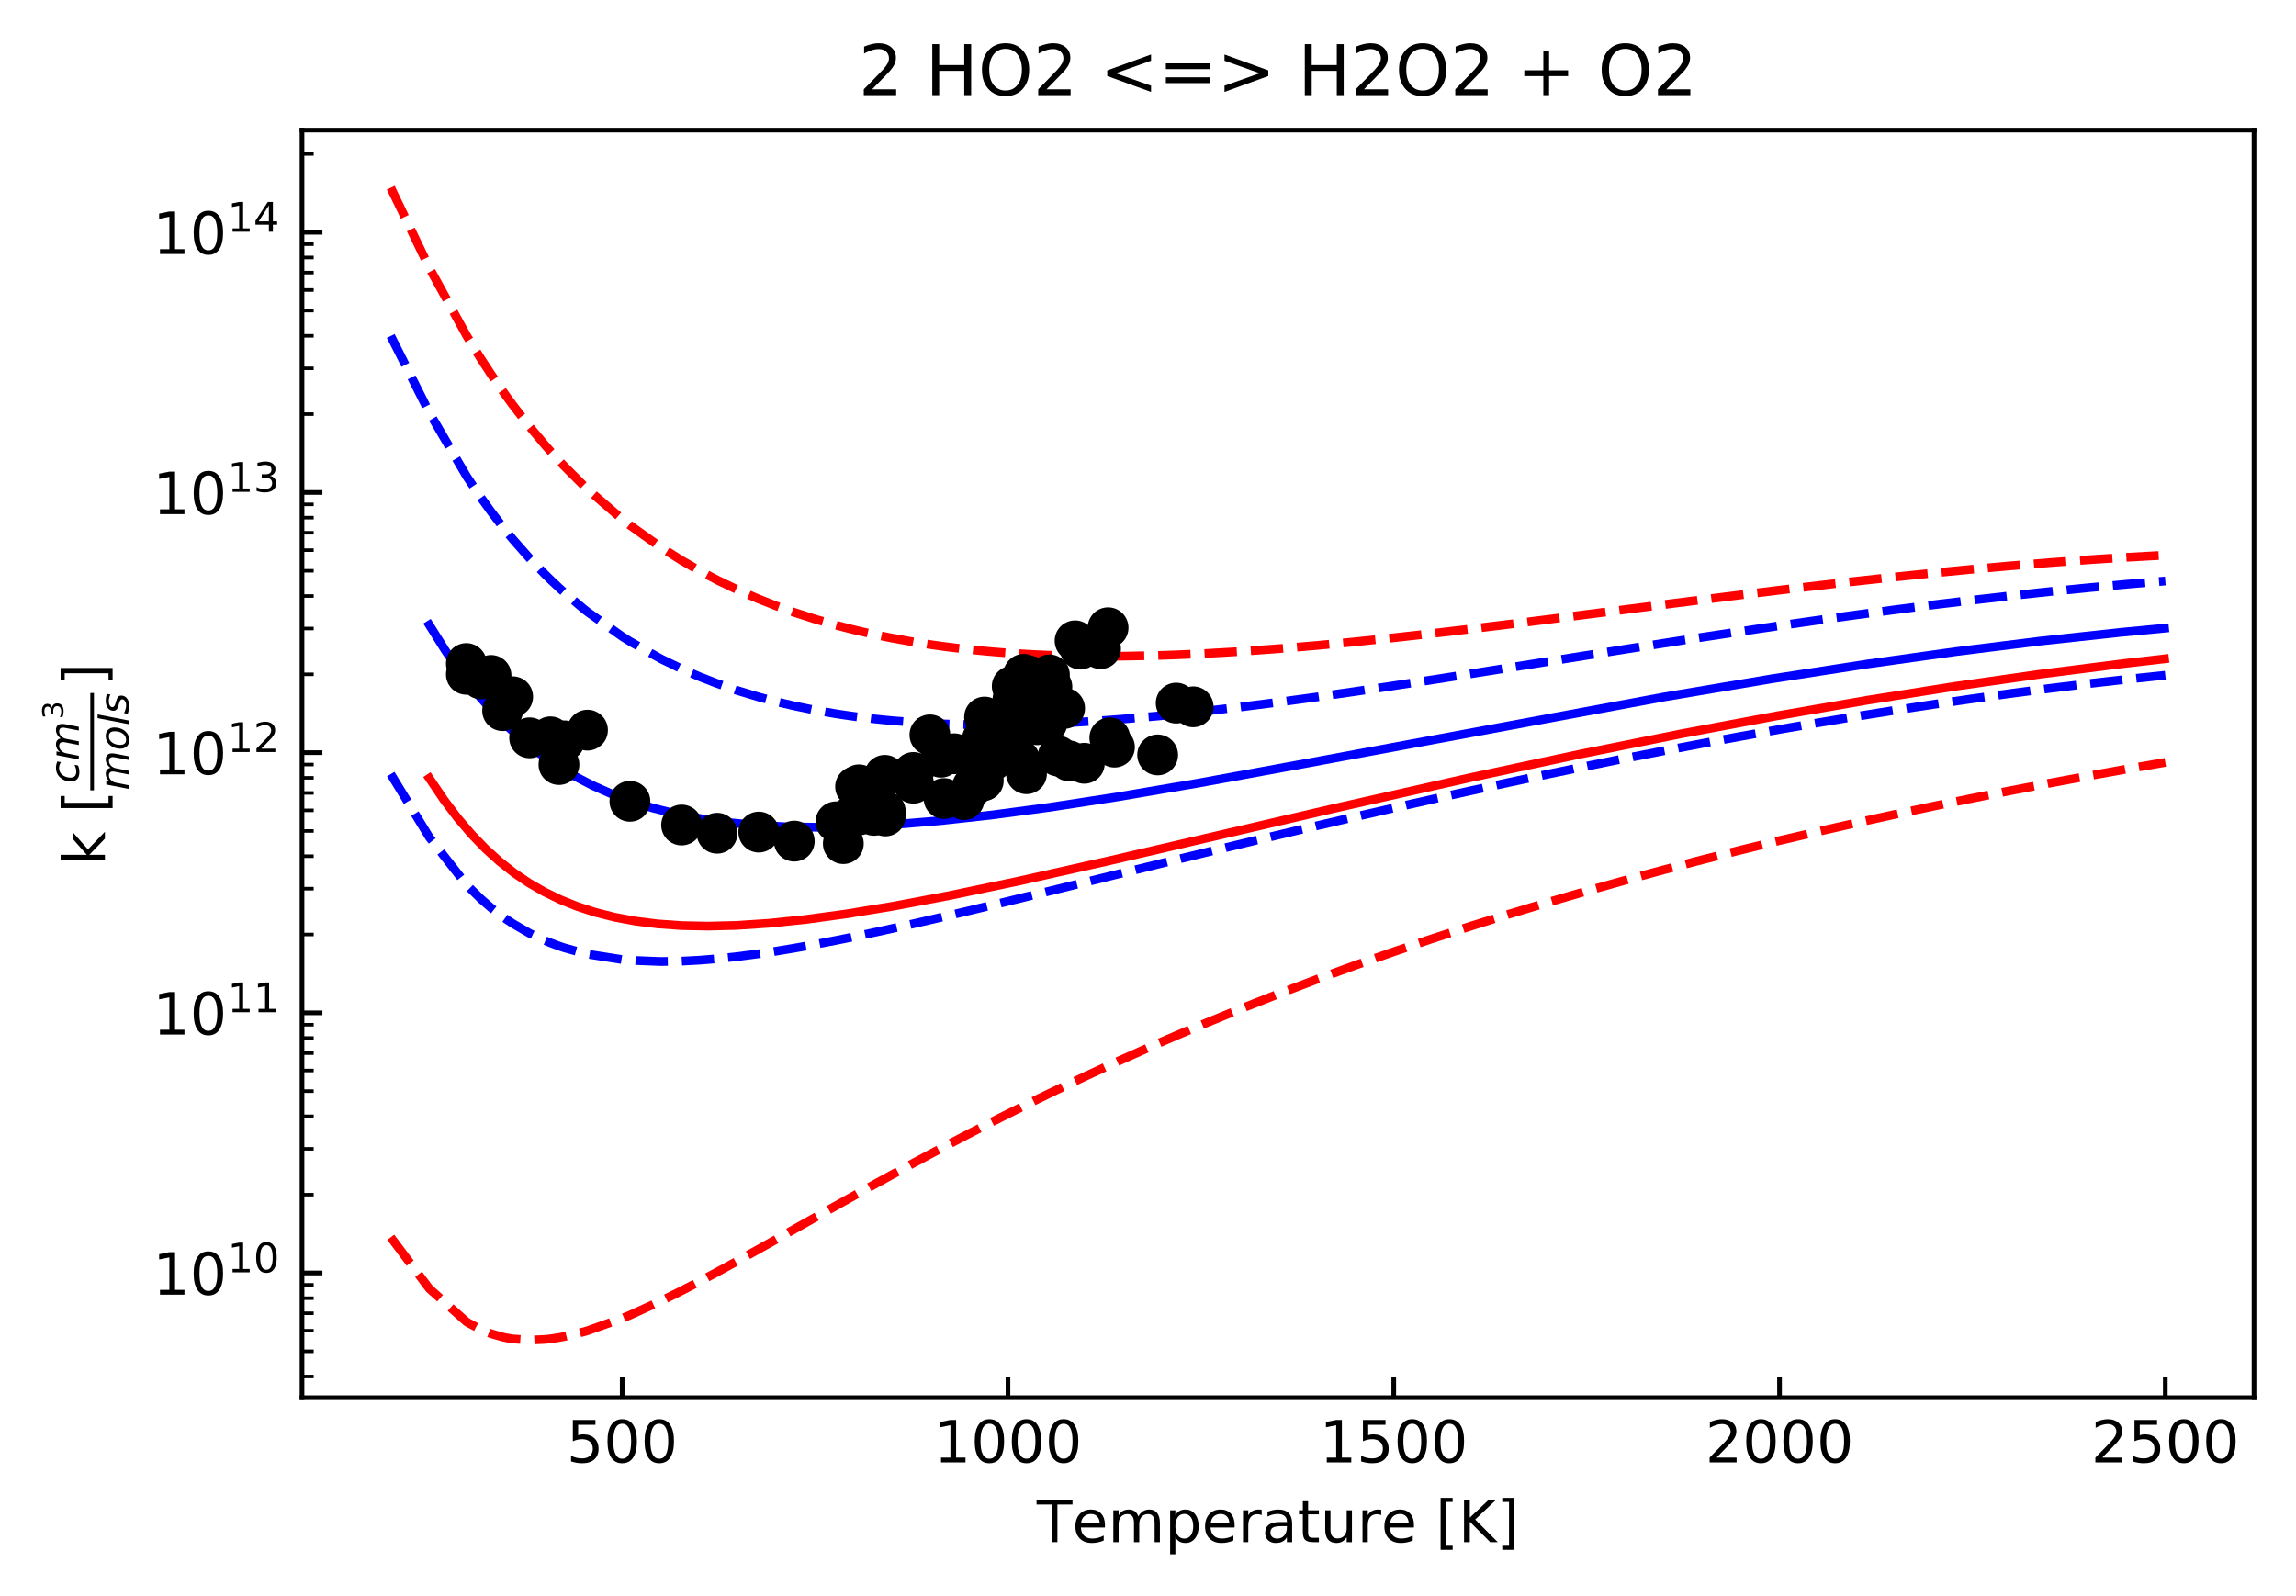 <?xml version="1.0" encoding="utf-8" standalone="no"?>
<!DOCTYPE svg PUBLIC "-//W3C//DTD SVG 1.1//EN"
  "http://www.w3.org/Graphics/SVG/1.1/DTD/svg11.dtd">
<!-- Created with matplotlib (https://matplotlib.org/) -->
<svg height="273.814pt" version="1.1" viewBox="0 0 393.8 273.814" width="393.8pt" xmlns="http://www.w3.org/2000/svg" xmlns:xlink="http://www.w3.org/1999/xlink">
 <defs>
  <style type="text/css">
*{stroke-linecap:butt;stroke-linejoin:round;}
  </style>
 </defs>
 <g id="figure_1">
  <g id="patch_1">
   <path d="M 0 273.814 
L 393.8 273.814 
L 393.8 0 
L 0 0 
z
" style="fill:#ffffff;"/>
  </g>
  <g id="axes_1">
   <g id="patch_2">
    <path d="M 51.8 239.758 
L 386.6 239.758 
L 386.6 22.318 
L 51.8 22.318 
z
" style="fill:#ffffff;"/>
   </g>
   <g id="matplotlib.axis_1">
    <g id="xtick_1">
     <g id="line2d_1">
      <defs>
       <path d="M 0 0 
L 0 -3.5 
" id="m1cfa75608d" style="stroke:#000000;stroke-width:0.8;"/>
      </defs>
      <g>
       <use style="stroke:#000000;stroke-width:0.8;" x="106.718" xlink:href="#m1cfa75608d" y="239.758"/>
      </g>
     </g>
     <g id="text_1">
      <!-- 500 -->
      <defs>
       <path d="M 10.797 72.906 
L 49.516 72.906 
L 49.516 64.594 
L 19.828 64.594 
L 19.828 46.734 
Q 21.969 47.469 24.109 47.828 
Q 26.266 48.188 28.422 48.188 
Q 40.625 48.188 47.75 41.5 
Q 54.891 34.812 54.891 23.391 
Q 54.891 11.625 47.562 5.094 
Q 40.234 -1.422 26.906 -1.422 
Q 22.312 -1.422 17.547 -0.641 
Q 12.797 0.141 7.719 1.703 
L 7.719 11.625 
Q 12.109 9.234 16.797 8.062 
Q 21.484 6.891 26.703 6.891 
Q 35.156 6.891 40.078 11.328 
Q 45.016 15.766 45.016 23.391 
Q 45.016 31 40.078 35.438 
Q 35.156 39.891 26.703 39.891 
Q 22.75 39.891 18.812 39.016 
Q 14.891 38.141 10.797 36.281 
z
" id="DejaVuSans-53"/>
       <path d="M 31.781 66.406 
Q 24.172 66.406 20.328 58.906 
Q 16.5 51.422 16.5 36.375 
Q 16.5 21.391 20.328 13.891 
Q 24.172 6.391 31.781 6.391 
Q 39.453 6.391 43.281 13.891 
Q 47.125 21.391 47.125 36.375 
Q 47.125 51.422 43.281 58.906 
Q 39.453 66.406 31.781 66.406 
z
M 31.781 74.219 
Q 44.047 74.219 50.516 64.516 
Q 56.984 54.828 56.984 36.375 
Q 56.984 17.969 50.516 8.266 
Q 44.047 -1.422 31.781 -1.422 
Q 19.531 -1.422 13.062 8.266 
Q 6.594 17.969 6.594 36.375 
Q 6.594 54.828 13.062 64.516 
Q 19.531 74.219 31.781 74.219 
z
" id="DejaVuSans-48"/>
      </defs>
      <g transform="translate(97.174 250.857)scale(0.1 -0.1)">
       <use xlink:href="#DejaVuSans-53"/>
       <use x="63.623" xlink:href="#DejaVuSans-48"/>
       <use x="127.246" xlink:href="#DejaVuSans-48"/>
      </g>
     </g>
    </g>
    <g id="xtick_2">
     <g id="line2d_2">
      <g>
       <use style="stroke:#000000;stroke-width:0.8;" x="172.884" xlink:href="#m1cfa75608d" y="239.758"/>
      </g>
     </g>
     <g id="text_2">
      <!-- 1000 -->
      <defs>
       <path d="M 12.406 8.297 
L 28.516 8.297 
L 28.516 63.922 
L 10.984 60.406 
L 10.984 69.391 
L 28.422 72.906 
L 38.281 72.906 
L 38.281 8.297 
L 54.391 8.297 
L 54.391 0 
L 12.406 0 
z
" id="DejaVuSans-49"/>
      </defs>
      <g transform="translate(160.159 250.857)scale(0.1 -0.1)">
       <use xlink:href="#DejaVuSans-49"/>
       <use x="63.623" xlink:href="#DejaVuSans-48"/>
       <use x="127.246" xlink:href="#DejaVuSans-48"/>
       <use x="190.869" xlink:href="#DejaVuSans-48"/>
      </g>
     </g>
    </g>
    <g id="xtick_3">
     <g id="line2d_3">
      <g>
       <use style="stroke:#000000;stroke-width:0.8;" x="239.05" xlink:href="#m1cfa75608d" y="239.758"/>
      </g>
     </g>
     <g id="text_3">
      <!-- 1500 -->
      <g transform="translate(226.325 250.857)scale(0.1 -0.1)">
       <use xlink:href="#DejaVuSans-49"/>
       <use x="63.623" xlink:href="#DejaVuSans-53"/>
       <use x="127.246" xlink:href="#DejaVuSans-48"/>
       <use x="190.869" xlink:href="#DejaVuSans-48"/>
      </g>
     </g>
    </g>
    <g id="xtick_4">
     <g id="line2d_4">
      <g>
       <use style="stroke:#000000;stroke-width:0.8;" x="305.216" xlink:href="#m1cfa75608d" y="239.758"/>
      </g>
     </g>
     <g id="text_4">
      <!-- 2000 -->
      <defs>
       <path d="M 19.188 8.297 
L 53.609 8.297 
L 53.609 0 
L 7.328 0 
L 7.328 8.297 
Q 12.938 14.109 22.625 23.891 
Q 32.328 33.688 34.812 36.531 
Q 39.547 41.844 41.422 45.531 
Q 43.312 49.219 43.312 52.781 
Q 43.312 58.594 39.234 62.25 
Q 35.156 65.922 28.609 65.922 
Q 23.969 65.922 18.812 64.312 
Q 13.672 62.703 7.812 59.422 
L 7.812 69.391 
Q 13.766 71.781 18.938 73 
Q 24.125 74.219 28.422 74.219 
Q 39.75 74.219 46.484 68.547 
Q 53.219 62.891 53.219 53.422 
Q 53.219 48.922 51.531 44.891 
Q 49.859 40.875 45.406 35.406 
Q 44.188 33.984 37.641 27.219 
Q 31.109 20.453 19.188 8.297 
z
" id="DejaVuSans-50"/>
      </defs>
      <g transform="translate(292.491 250.857)scale(0.1 -0.1)">
       <use xlink:href="#DejaVuSans-50"/>
       <use x="63.623" xlink:href="#DejaVuSans-48"/>
       <use x="127.246" xlink:href="#DejaVuSans-48"/>
       <use x="190.869" xlink:href="#DejaVuSans-48"/>
      </g>
     </g>
    </g>
    <g id="xtick_5">
     <g id="line2d_5">
      <g>
       <use style="stroke:#000000;stroke-width:0.8;" x="371.382" xlink:href="#m1cfa75608d" y="239.758"/>
      </g>
     </g>
     <g id="text_5">
      <!-- 2500 -->
      <g transform="translate(358.657 250.857)scale(0.1 -0.1)">
       <use xlink:href="#DejaVuSans-50"/>
       <use x="63.623" xlink:href="#DejaVuSans-53"/>
       <use x="127.246" xlink:href="#DejaVuSans-48"/>
       <use x="190.869" xlink:href="#DejaVuSans-48"/>
      </g>
     </g>
    </g>
    <g id="text_6">
     <!-- Temperature [K] -->
     <defs>
      <path d="M -0.297 72.906 
L 61.375 72.906 
L 61.375 64.594 
L 35.5 64.594 
L 35.5 0 
L 25.594 0 
L 25.594 64.594 
L -0.297 64.594 
z
" id="DejaVuSans-84"/>
      <path d="M 56.203 29.594 
L 56.203 25.203 
L 14.891 25.203 
Q 15.484 15.922 20.484 11.062 
Q 25.484 6.203 34.422 6.203 
Q 39.594 6.203 44.453 7.469 
Q 49.312 8.734 54.109 11.281 
L 54.109 2.781 
Q 49.266 0.734 44.188 -0.344 
Q 39.109 -1.422 33.891 -1.422 
Q 20.797 -1.422 13.156 6.188 
Q 5.516 13.812 5.516 26.812 
Q 5.516 40.234 12.766 48.109 
Q 20.016 56 32.328 56 
Q 43.359 56 49.781 48.891 
Q 56.203 41.797 56.203 29.594 
z
M 47.219 32.234 
Q 47.125 39.594 43.094 43.984 
Q 39.062 48.391 32.422 48.391 
Q 24.906 48.391 20.391 44.141 
Q 15.875 39.891 15.188 32.172 
z
" id="DejaVuSans-101"/>
      <path d="M 52 44.188 
Q 55.375 50.25 60.062 53.125 
Q 64.75 56 71.094 56 
Q 79.641 56 84.281 50.016 
Q 88.922 44.047 88.922 33.016 
L 88.922 0 
L 79.891 0 
L 79.891 32.719 
Q 79.891 40.578 77.094 44.375 
Q 74.312 48.188 68.609 48.188 
Q 61.625 48.188 57.562 43.547 
Q 53.516 38.922 53.516 30.906 
L 53.516 0 
L 44.484 0 
L 44.484 32.719 
Q 44.484 40.625 41.703 44.406 
Q 38.922 48.188 33.109 48.188 
Q 26.219 48.188 22.156 43.531 
Q 18.109 38.875 18.109 30.906 
L 18.109 0 
L 9.078 0 
L 9.078 54.688 
L 18.109 54.688 
L 18.109 46.188 
Q 21.188 51.219 25.484 53.609 
Q 29.781 56 35.688 56 
Q 41.656 56 45.828 52.969 
Q 50 49.953 52 44.188 
z
" id="DejaVuSans-109"/>
      <path d="M 18.109 8.203 
L 18.109 -20.797 
L 9.078 -20.797 
L 9.078 54.688 
L 18.109 54.688 
L 18.109 46.391 
Q 20.953 51.266 25.266 53.625 
Q 29.594 56 35.594 56 
Q 45.562 56 51.781 48.094 
Q 58.016 40.188 58.016 27.297 
Q 58.016 14.406 51.781 6.484 
Q 45.562 -1.422 35.594 -1.422 
Q 29.594 -1.422 25.266 0.953 
Q 20.953 3.328 18.109 8.203 
z
M 48.688 27.297 
Q 48.688 37.203 44.609 42.844 
Q 40.531 48.484 33.406 48.484 
Q 26.266 48.484 22.188 42.844 
Q 18.109 37.203 18.109 27.297 
Q 18.109 17.391 22.188 11.75 
Q 26.266 6.109 33.406 6.109 
Q 40.531 6.109 44.609 11.75 
Q 48.688 17.391 48.688 27.297 
z
" id="DejaVuSans-112"/>
      <path d="M 41.109 46.297 
Q 39.594 47.172 37.812 47.578 
Q 36.031 48 33.891 48 
Q 26.266 48 22.188 43.047 
Q 18.109 38.094 18.109 28.812 
L 18.109 0 
L 9.078 0 
L 9.078 54.688 
L 18.109 54.688 
L 18.109 46.188 
Q 20.953 51.172 25.484 53.578 
Q 30.031 56 36.531 56 
Q 37.453 56 38.578 55.875 
Q 39.703 55.766 41.062 55.516 
z
" id="DejaVuSans-114"/>
      <path d="M 34.281 27.484 
Q 23.391 27.484 19.188 25 
Q 14.984 22.516 14.984 16.5 
Q 14.984 11.719 18.141 8.906 
Q 21.297 6.109 26.703 6.109 
Q 34.188 6.109 38.703 11.406 
Q 43.219 16.703 43.219 25.484 
L 43.219 27.484 
z
M 52.203 31.203 
L 52.203 0 
L 43.219 0 
L 43.219 8.297 
Q 40.141 3.328 35.547 0.953 
Q 30.953 -1.422 24.312 -1.422 
Q 15.922 -1.422 10.953 3.297 
Q 6 8.016 6 15.922 
Q 6 25.141 12.172 29.828 
Q 18.359 34.516 30.609 34.516 
L 43.219 34.516 
L 43.219 35.406 
Q 43.219 41.609 39.141 45 
Q 35.062 48.391 27.688 48.391 
Q 23 48.391 18.547 47.266 
Q 14.109 46.141 10.016 43.891 
L 10.016 52.203 
Q 14.938 54.109 19.578 55.047 
Q 24.219 56 28.609 56 
Q 40.484 56 46.344 49.844 
Q 52.203 43.703 52.203 31.203 
z
" id="DejaVuSans-97"/>
      <path d="M 18.312 70.219 
L 18.312 54.688 
L 36.812 54.688 
L 36.812 47.703 
L 18.312 47.703 
L 18.312 18.016 
Q 18.312 11.328 20.141 9.422 
Q 21.969 7.516 27.594 7.516 
L 36.812 7.516 
L 36.812 0 
L 27.594 0 
Q 17.188 0 13.234 3.875 
Q 9.281 7.766 9.281 18.016 
L 9.281 47.703 
L 2.688 47.703 
L 2.688 54.688 
L 9.281 54.688 
L 9.281 70.219 
z
" id="DejaVuSans-116"/>
      <path d="M 8.5 21.578 
L 8.5 54.688 
L 17.484 54.688 
L 17.484 21.922 
Q 17.484 14.156 20.5 10.266 
Q 23.531 6.391 29.594 6.391 
Q 36.859 6.391 41.078 11.031 
Q 45.312 15.672 45.312 23.688 
L 45.312 54.688 
L 54.297 54.688 
L 54.297 0 
L 45.312 0 
L 45.312 8.406 
Q 42.047 3.422 37.719 1 
Q 33.406 -1.422 27.688 -1.422 
Q 18.266 -1.422 13.375 4.438 
Q 8.5 10.297 8.5 21.578 
z
M 31.109 56 
z
" id="DejaVuSans-117"/>
      <path id="DejaVuSans-32"/>
      <path d="M 8.594 75.984 
L 29.297 75.984 
L 29.297 69 
L 17.578 69 
L 17.578 -6.203 
L 29.297 -6.203 
L 29.297 -13.188 
L 8.594 -13.188 
z
" id="DejaVuSans-91"/>
      <path d="M 9.812 72.906 
L 19.672 72.906 
L 19.672 42.094 
L 52.391 72.906 
L 65.094 72.906 
L 28.906 38.922 
L 67.672 0 
L 54.688 0 
L 19.672 35.109 
L 19.672 0 
L 9.812 0 
z
" id="DejaVuSans-75"/>
      <path d="M 30.422 75.984 
L 30.422 -13.188 
L 9.719 -13.188 
L 9.719 -6.203 
L 21.391 -6.203 
L 21.391 69 
L 9.719 69 
L 9.719 75.984 
z
" id="DejaVuSans-93"/>
     </defs>
     <g transform="translate(177.813 264.535)scale(0.1 -0.1)">
      <use xlink:href="#DejaVuSans-84"/>
      <use x="60.818" xlink:href="#DejaVuSans-101"/>
      <use x="122.342" xlink:href="#DejaVuSans-109"/>
      <use x="219.754" xlink:href="#DejaVuSans-112"/>
      <use x="283.23" xlink:href="#DejaVuSans-101"/>
      <use x="344.754" xlink:href="#DejaVuSans-114"/>
      <use x="385.867" xlink:href="#DejaVuSans-97"/>
      <use x="447.146" xlink:href="#DejaVuSans-116"/>
      <use x="486.355" xlink:href="#DejaVuSans-117"/>
      <use x="549.734" xlink:href="#DejaVuSans-114"/>
      <use x="590.816" xlink:href="#DejaVuSans-101"/>
      <use x="652.34" xlink:href="#DejaVuSans-32"/>
      <use x="684.127" xlink:href="#DejaVuSans-91"/>
      <use x="723.141" xlink:href="#DejaVuSans-75"/>
      <use x="788.717" xlink:href="#DejaVuSans-93"/>
     </g>
    </g>
   </g>
   <g id="matplotlib.axis_2">
    <g id="ytick_1">
     <g id="line2d_6">
      <defs>
       <path d="M 0 0 
L 3.5 0 
" id="m51b44a0f80" style="stroke:#000000;stroke-width:0.8;"/>
      </defs>
      <g>
       <use style="stroke:#000000;stroke-width:0.8;" x="51.8" xlink:href="#m51b44a0f80" y="218.36"/>
      </g>
     </g>
     <g id="text_7">
      <!-- $\mathdefault{10^{10}}$ -->
      <g transform="translate(26.2 222.159)scale(0.1 -0.1)">
       <use transform="translate(0 0.766)" xlink:href="#DejaVuSans-49"/>
       <use transform="translate(63.623 0.766)" xlink:href="#DejaVuSans-48"/>
       <use transform="translate(128.203 39.047)scale(0.7)" xlink:href="#DejaVuSans-49"/>
       <use transform="translate(172.739 39.047)scale(0.7)" xlink:href="#DejaVuSans-48"/>
      </g>
     </g>
    </g>
    <g id="ytick_2">
     <g id="line2d_7">
      <g>
       <use style="stroke:#000000;stroke-width:0.8;" x="51.8" xlink:href="#m51b44a0f80" y="173.731"/>
      </g>
     </g>
     <g id="text_8">
      <!-- $\mathdefault{10^{11}}$ -->
      <g transform="translate(26.2 177.53)scale(0.1 -0.1)">
       <use transform="translate(0 0.684)" xlink:href="#DejaVuSans-49"/>
       <use transform="translate(63.623 0.684)" xlink:href="#DejaVuSans-48"/>
       <use transform="translate(128.203 38.966)scale(0.7)" xlink:href="#DejaVuSans-49"/>
       <use transform="translate(172.739 38.966)scale(0.7)" xlink:href="#DejaVuSans-49"/>
      </g>
     </g>
    </g>
    <g id="ytick_3">
     <g id="line2d_8">
      <g>
       <use style="stroke:#000000;stroke-width:0.8;" x="51.8" xlink:href="#m51b44a0f80" y="129.102"/>
      </g>
     </g>
     <g id="text_9">
      <!-- $\mathdefault{10^{12}}$ -->
      <g transform="translate(26.2 132.901)scale(0.1 -0.1)">
       <use transform="translate(0 0.766)" xlink:href="#DejaVuSans-49"/>
       <use transform="translate(63.623 0.766)" xlink:href="#DejaVuSans-48"/>
       <use transform="translate(128.203 39.047)scale(0.7)" xlink:href="#DejaVuSans-49"/>
       <use transform="translate(172.739 39.047)scale(0.7)" xlink:href="#DejaVuSans-50"/>
      </g>
     </g>
    </g>
    <g id="ytick_4">
     <g id="line2d_9">
      <g>
       <use style="stroke:#000000;stroke-width:0.8;" x="51.8" xlink:href="#m51b44a0f80" y="84.473"/>
      </g>
     </g>
     <g id="text_10">
      <!-- $\mathdefault{10^{13}}$ -->
      <defs>
       <path d="M 40.578 39.312 
Q 47.656 37.797 51.625 33 
Q 55.609 28.219 55.609 21.188 
Q 55.609 10.406 48.188 4.484 
Q 40.766 -1.422 27.094 -1.422 
Q 22.516 -1.422 17.656 -0.516 
Q 12.797 0.391 7.625 2.203 
L 7.625 11.719 
Q 11.719 9.328 16.594 8.109 
Q 21.484 6.891 26.812 6.891 
Q 36.078 6.891 40.938 10.547 
Q 45.797 14.203 45.797 21.188 
Q 45.797 27.641 41.281 31.266 
Q 36.766 34.906 28.719 34.906 
L 20.219 34.906 
L 20.219 43.016 
L 29.109 43.016 
Q 36.375 43.016 40.234 45.922 
Q 44.094 48.828 44.094 54.297 
Q 44.094 59.906 40.109 62.906 
Q 36.141 65.922 28.719 65.922 
Q 24.656 65.922 20.016 65.031 
Q 15.375 64.156 9.812 62.312 
L 9.812 71.094 
Q 15.438 72.656 20.344 73.438 
Q 25.25 74.219 29.594 74.219 
Q 40.828 74.219 47.359 69.109 
Q 53.906 64.016 53.906 55.328 
Q 53.906 49.266 50.438 45.094 
Q 46.969 40.922 40.578 39.312 
z
" id="DejaVuSans-51"/>
      </defs>
      <g transform="translate(26.2 88.272)scale(0.1 -0.1)">
       <use transform="translate(0 0.766)" xlink:href="#DejaVuSans-49"/>
       <use transform="translate(63.623 0.766)" xlink:href="#DejaVuSans-48"/>
       <use transform="translate(128.203 39.047)scale(0.7)" xlink:href="#DejaVuSans-49"/>
       <use transform="translate(172.739 39.047)scale(0.7)" xlink:href="#DejaVuSans-51"/>
      </g>
     </g>
    </g>
    <g id="ytick_5">
     <g id="line2d_10">
      <g>
       <use style="stroke:#000000;stroke-width:0.8;" x="51.8" xlink:href="#m51b44a0f80" y="39.844"/>
      </g>
     </g>
     <g id="text_11">
      <!-- $\mathdefault{10^{14}}$ -->
      <defs>
       <path d="M 37.797 64.312 
L 12.891 25.391 
L 37.797 25.391 
z
M 35.203 72.906 
L 47.609 72.906 
L 47.609 25.391 
L 58.016 25.391 
L 58.016 17.188 
L 47.609 17.188 
L 47.609 0 
L 37.797 0 
L 37.797 17.188 
L 4.891 17.188 
L 4.891 26.703 
z
" id="DejaVuSans-52"/>
      </defs>
      <g transform="translate(26.2 43.643)scale(0.1 -0.1)">
       <use transform="translate(0 0.684)" xlink:href="#DejaVuSans-49"/>
       <use transform="translate(63.623 0.684)" xlink:href="#DejaVuSans-48"/>
       <use transform="translate(128.203 38.966)scale(0.7)" xlink:href="#DejaVuSans-49"/>
       <use transform="translate(172.739 38.966)scale(0.7)" xlink:href="#DejaVuSans-52"/>
      </g>
     </g>
    </g>
    <g id="ytick_6">
     <g id="line2d_11">
      <defs>
       <path d="M 0 0 
L 2 0 
" id="mf1f336770c" style="stroke:#000000;stroke-width:0.6;"/>
      </defs>
      <g>
       <use style="stroke:#000000;stroke-width:0.6;" x="51.8" xlink:href="#mf1f336770c" y="236.12"/>
      </g>
     </g>
    </g>
    <g id="ytick_7">
     <g id="line2d_12">
      <g>
       <use style="stroke:#000000;stroke-width:0.6;" x="51.8" xlink:href="#mf1f336770c" y="231.795"/>
      </g>
     </g>
    </g>
    <g id="ytick_8">
     <g id="line2d_13">
      <g>
       <use style="stroke:#000000;stroke-width:0.6;" x="51.8" xlink:href="#mf1f336770c" y="228.261"/>
      </g>
     </g>
    </g>
    <g id="ytick_9">
     <g id="line2d_14">
      <g>
       <use style="stroke:#000000;stroke-width:0.6;" x="51.8" xlink:href="#mf1f336770c" y="225.273"/>
      </g>
     </g>
    </g>
    <g id="ytick_10">
     <g id="line2d_15">
      <g>
       <use style="stroke:#000000;stroke-width:0.6;" x="51.8" xlink:href="#mf1f336770c" y="222.685"/>
      </g>
     </g>
    </g>
    <g id="ytick_11">
     <g id="line2d_16">
      <g>
       <use style="stroke:#000000;stroke-width:0.6;" x="51.8" xlink:href="#mf1f336770c" y="220.402"/>
      </g>
     </g>
    </g>
    <g id="ytick_12">
     <g id="line2d_17">
      <g>
       <use style="stroke:#000000;stroke-width:0.6;" x="51.8" xlink:href="#mf1f336770c" y="204.925"/>
      </g>
     </g>
    </g>
    <g id="ytick_13">
     <g id="line2d_18">
      <g>
       <use style="stroke:#000000;stroke-width:0.6;" x="51.8" xlink:href="#mf1f336770c" y="197.067"/>
      </g>
     </g>
    </g>
    <g id="ytick_14">
     <g id="line2d_19">
      <g>
       <use style="stroke:#000000;stroke-width:0.6;" x="51.8" xlink:href="#mf1f336770c" y="191.491"/>
      </g>
     </g>
    </g>
    <g id="ytick_15">
     <g id="line2d_20">
      <g>
       <use style="stroke:#000000;stroke-width:0.6;" x="51.8" xlink:href="#mf1f336770c" y="187.166"/>
      </g>
     </g>
    </g>
    <g id="ytick_16">
     <g id="line2d_21">
      <g>
       <use style="stroke:#000000;stroke-width:0.6;" x="51.8" xlink:href="#mf1f336770c" y="183.632"/>
      </g>
     </g>
    </g>
    <g id="ytick_17">
     <g id="line2d_22">
      <g>
       <use style="stroke:#000000;stroke-width:0.6;" x="51.8" xlink:href="#mf1f336770c" y="180.644"/>
      </g>
     </g>
    </g>
    <g id="ytick_18">
     <g id="line2d_23">
      <g>
       <use style="stroke:#000000;stroke-width:0.6;" x="51.8" xlink:href="#mf1f336770c" y="178.056"/>
      </g>
     </g>
    </g>
    <g id="ytick_19">
     <g id="line2d_24">
      <g>
       <use style="stroke:#000000;stroke-width:0.6;" x="51.8" xlink:href="#mf1f336770c" y="175.773"/>
      </g>
     </g>
    </g>
    <g id="ytick_20">
     <g id="line2d_25">
      <g>
       <use style="stroke:#000000;stroke-width:0.6;" x="51.8" xlink:href="#mf1f336770c" y="160.297"/>
      </g>
     </g>
    </g>
    <g id="ytick_21">
     <g id="line2d_26">
      <g>
       <use style="stroke:#000000;stroke-width:0.6;" x="51.8" xlink:href="#mf1f336770c" y="152.438"/>
      </g>
     </g>
    </g>
    <g id="ytick_22">
     <g id="line2d_27">
      <g>
       <use style="stroke:#000000;stroke-width:0.6;" x="51.8" xlink:href="#mf1f336770c" y="146.862"/>
      </g>
     </g>
    </g>
    <g id="ytick_23">
     <g id="line2d_28">
      <g>
       <use style="stroke:#000000;stroke-width:0.6;" x="51.8" xlink:href="#mf1f336770c" y="142.537"/>
      </g>
     </g>
    </g>
    <g id="ytick_24">
     <g id="line2d_29">
      <g>
       <use style="stroke:#000000;stroke-width:0.6;" x="51.8" xlink:href="#mf1f336770c" y="139.003"/>
      </g>
     </g>
    </g>
    <g id="ytick_25">
     <g id="line2d_30">
      <g>
       <use style="stroke:#000000;stroke-width:0.6;" x="51.8" xlink:href="#mf1f336770c" y="136.015"/>
      </g>
     </g>
    </g>
    <g id="ytick_26">
     <g id="line2d_31">
      <g>
       <use style="stroke:#000000;stroke-width:0.6;" x="51.8" xlink:href="#mf1f336770c" y="133.427"/>
      </g>
     </g>
    </g>
    <g id="ytick_27">
     <g id="line2d_32">
      <g>
       <use style="stroke:#000000;stroke-width:0.6;" x="51.8" xlink:href="#mf1f336770c" y="131.144"/>
      </g>
     </g>
    </g>
    <g id="ytick_28">
     <g id="line2d_33">
      <g>
       <use style="stroke:#000000;stroke-width:0.6;" x="51.8" xlink:href="#mf1f336770c" y="115.668"/>
      </g>
     </g>
    </g>
    <g id="ytick_29">
     <g id="line2d_34">
      <g>
       <use style="stroke:#000000;stroke-width:0.6;" x="51.8" xlink:href="#mf1f336770c" y="107.809"/>
      </g>
     </g>
    </g>
    <g id="ytick_30">
     <g id="line2d_35">
      <g>
       <use style="stroke:#000000;stroke-width:0.6;" x="51.8" xlink:href="#mf1f336770c" y="102.233"/>
      </g>
     </g>
    </g>
    <g id="ytick_31">
     <g id="line2d_36">
      <g>
       <use style="stroke:#000000;stroke-width:0.6;" x="51.8" xlink:href="#mf1f336770c" y="97.908"/>
      </g>
     </g>
    </g>
    <g id="ytick_32">
     <g id="line2d_37">
      <g>
       <use style="stroke:#000000;stroke-width:0.6;" x="51.8" xlink:href="#mf1f336770c" y="94.374"/>
      </g>
     </g>
    </g>
    <g id="ytick_33">
     <g id="line2d_38">
      <g>
       <use style="stroke:#000000;stroke-width:0.6;" x="51.8" xlink:href="#mf1f336770c" y="91.386"/>
      </g>
     </g>
    </g>
    <g id="ytick_34">
     <g id="line2d_39">
      <g>
       <use style="stroke:#000000;stroke-width:0.6;" x="51.8" xlink:href="#mf1f336770c" y="88.798"/>
      </g>
     </g>
    </g>
    <g id="ytick_35">
     <g id="line2d_40">
      <g>
       <use style="stroke:#000000;stroke-width:0.6;" x="51.8" xlink:href="#mf1f336770c" y="86.515"/>
      </g>
     </g>
    </g>
    <g id="ytick_36">
     <g id="line2d_41">
      <g>
       <use style="stroke:#000000;stroke-width:0.6;" x="51.8" xlink:href="#mf1f336770c" y="71.039"/>
      </g>
     </g>
    </g>
    <g id="ytick_37">
     <g id="line2d_42">
      <g>
       <use style="stroke:#000000;stroke-width:0.6;" x="51.8" xlink:href="#mf1f336770c" y="63.18"/>
      </g>
     </g>
    </g>
    <g id="ytick_38">
     <g id="line2d_43">
      <g>
       <use style="stroke:#000000;stroke-width:0.6;" x="51.8" xlink:href="#mf1f336770c" y="57.604"/>
      </g>
     </g>
    </g>
    <g id="ytick_39">
     <g id="line2d_44">
      <g>
       <use style="stroke:#000000;stroke-width:0.6;" x="51.8" xlink:href="#mf1f336770c" y="53.279"/>
      </g>
     </g>
    </g>
    <g id="ytick_40">
     <g id="line2d_45">
      <g>
       <use style="stroke:#000000;stroke-width:0.6;" x="51.8" xlink:href="#mf1f336770c" y="49.745"/>
      </g>
     </g>
    </g>
    <g id="ytick_41">
     <g id="line2d_46">
      <g>
       <use style="stroke:#000000;stroke-width:0.6;" x="51.8" xlink:href="#mf1f336770c" y="46.757"/>
      </g>
     </g>
    </g>
    <g id="ytick_42">
     <g id="line2d_47">
      <g>
       <use style="stroke:#000000;stroke-width:0.6;" x="51.8" xlink:href="#mf1f336770c" y="44.169"/>
      </g>
     </g>
    </g>
    <g id="ytick_43">
     <g id="line2d_48">
      <g>
       <use style="stroke:#000000;stroke-width:0.6;" x="51.8" xlink:href="#mf1f336770c" y="41.886"/>
      </g>
     </g>
    </g>
    <g id="ytick_44">
     <g id="line2d_49">
      <g>
       <use style="stroke:#000000;stroke-width:0.6;" x="51.8" xlink:href="#mf1f336770c" y="26.41"/>
      </g>
     </g>
    </g>
    <g id="text_12">
     <!-- k [$\frac{cm^3}{{mol s}}$] -->
     <defs>
      <path d="M 9.078 75.984 
L 18.109 75.984 
L 18.109 31.109 
L 44.922 54.688 
L 56.391 54.688 
L 27.391 29.109 
L 57.625 0 
L 45.906 0 
L 18.109 26.703 
L 18.109 0 
L 9.078 0 
z
" id="DejaVuSans-107"/>
      <path d="M 53.609 52.594 
L 51.812 43.703 
Q 48.578 46.047 44.938 47.219 
Q 41.312 48.391 37.406 48.391 
Q 33.109 48.391 29.219 46.875 
Q 25.344 45.359 22.703 42.578 
Q 18.5 38.328 16.203 32.609 
Q 13.922 26.906 13.922 20.797 
Q 13.922 13.422 17.609 9.812 
Q 21.297 6.203 28.812 6.203 
Q 32.516 6.203 36.688 7.328 
Q 40.875 8.453 45.406 10.688 
L 43.703 1.812 
Q 39.797 0.203 35.672 -0.609 
Q 31.547 -1.422 27.203 -1.422 
Q 16.312 -1.422 10.453 4.016 
Q 4.594 9.469 4.594 19.578 
Q 4.594 28.078 7.641 35.234 
Q 10.688 42.391 16.703 48.094 
Q 20.797 52 26.312 54 
Q 31.844 56 38.375 56 
Q 42.188 56 45.938 55.141 
Q 49.703 54.297 53.609 52.594 
z
" id="DejaVuSans-Oblique-99"/>
      <path d="M 89.797 33.016 
L 83.406 0 
L 74.422 0 
L 80.719 32.719 
Q 81.109 34.812 81.297 36.328 
Q 81.5 37.844 81.5 38.922 
Q 81.5 43.312 79.047 45.75 
Q 76.609 48.188 72.219 48.188 
Q 65.672 48.188 60.547 43.281 
Q 55.422 38.375 53.906 30.516 
L 47.906 0 
L 38.922 0 
L 45.312 32.719 
Q 45.703 34.516 45.891 36.047 
Q 46.094 37.594 46.094 38.812 
Q 46.094 43.266 43.656 45.719 
Q 41.219 48.188 36.922 48.188 
Q 30.281 48.188 25.141 43.281 
Q 20.016 38.375 18.5 30.516 
L 12.5 0 
L 3.516 0 
L 14.203 54.688 
L 23.188 54.688 
L 21.484 46.188 
Q 25.141 50.984 30.047 53.484 
Q 34.969 56 40.578 56 
Q 46.531 56 50.359 52.875 
Q 54.203 49.75 54.984 44.188 
Q 59.078 49.953 64.469 52.969 
Q 69.875 56 75.875 56 
Q 82.906 56 86.734 51.953 
Q 90.578 47.906 90.578 40.484 
Q 90.578 38.875 90.375 36.938 
Q 90.188 35.016 89.797 33.016 
z
" id="DejaVuSans-Oblique-109"/>
      <path d="M 25.391 -1.422 
Q 15.766 -1.422 10.172 4.516 
Q 4.594 10.453 4.594 20.703 
Q 4.594 26.656 6.516 32.828 
Q 8.453 39.016 11.531 43.219 
Q 16.359 49.75 22.312 52.875 
Q 28.266 56 35.797 56 
Q 45.125 56 50.859 50.188 
Q 56.594 44.391 56.594 35.016 
Q 56.594 28.516 54.688 22.062 
Q 52.781 15.625 49.703 11.375 
Q 44.922 4.828 38.969 1.703 
Q 33.016 -1.422 25.391 -1.422 
z
M 13.922 21 
Q 13.922 13.578 17.016 9.891 
Q 20.125 6.203 26.422 6.203 
Q 35.453 6.203 41.375 14.078 
Q 47.312 21.969 47.312 34.078 
Q 47.312 41.156 44.141 44.766 
Q 40.969 48.391 34.812 48.391 
Q 29.734 48.391 25.781 46.016 
Q 21.828 43.656 18.703 38.812 
Q 16.406 35.203 15.156 30.562 
Q 13.922 25.922 13.922 21 
z
" id="DejaVuSans-Oblique-111"/>
      <path d="M 18.312 75.984 
L 27.297 75.984 
L 12.5 0 
L 3.516 0 
z
" id="DejaVuSans-Oblique-108"/>
      <path d="M 50 53.078 
L 48.297 44.578 
Q 44.734 46.531 40.766 47.5 
Q 36.812 48.484 32.625 48.484 
Q 25.531 48.484 21.453 46.062 
Q 17.391 43.656 17.391 39.5 
Q 17.391 34.672 26.859 32.078 
Q 27.594 31.891 27.938 31.781 
L 30.812 30.906 
Q 39.797 28.422 42.797 25.688 
Q 45.797 22.953 45.797 18.219 
Q 45.797 9.516 38.891 4.047 
Q 31.984 -1.422 20.797 -1.422 
Q 16.453 -1.422 11.672 -0.578 
Q 6.891 0.25 1.125 2 
L 2.875 11.281 
Q 7.812 8.734 12.594 7.422 
Q 17.391 6.109 21.781 6.109 
Q 28.375 6.109 32.5 8.938 
Q 36.625 11.766 36.625 16.109 
Q 36.625 20.797 25.781 23.688 
L 24.859 23.922 
L 21.781 24.703 
Q 14.938 26.516 11.766 29.469 
Q 8.594 32.422 8.594 37.016 
Q 8.594 45.75 15.156 50.875 
Q 21.734 56 33.016 56 
Q 37.453 56 41.672 55.266 
Q 45.906 54.547 50 53.078 
z
" id="DejaVuSans-Oblique-115"/>
     </defs>
     <g transform="translate(18 148.438)rotate(-90)scale(0.1 -0.1)">
      <use transform="translate(0 0.044)" xlink:href="#DejaVuSans-107"/>
      <use transform="translate(57.91 0.044)" xlink:href="#DejaVuSans-32"/>
      <use transform="translate(89.697 0.044)" xlink:href="#DejaVuSans-91"/>
      <use transform="translate(140.711 44.836)scale(0.7)" xlink:href="#DejaVuSans-Oblique-99"/>
      <use transform="translate(179.197 44.836)scale(0.7)" xlink:href="#DejaVuSans-Oblique-109"/>
      <use transform="translate(250.641 71.633)scale(0.49)" xlink:href="#DejaVuSans-51"/>
      <use transform="translate(128.711 -40.598)scale(0.7)" xlink:href="#DejaVuSans-Oblique-109"/>
      <use transform="translate(196.899 -40.598)scale(0.7)" xlink:href="#DejaVuSans-Oblique-111"/>
      <use transform="translate(239.727 -40.598)scale(0.7)" xlink:href="#DejaVuSans-Oblique-108"/>
      <use transform="translate(259.175 -40.598)scale(0.7)" xlink:href="#DejaVuSans-Oblique-115"/>
      <use transform="translate(308.145 0.044)" xlink:href="#DejaVuSans-93"/>
      <path d="M 128.711 18.841 
L 128.711 25.091 
L 295.645 25.091 
L 295.645 18.841 
L 128.711 18.841 
z
"/>
     </g>
    </g>
   </g>
   <g id="line2d_50">
    <path clip-path="url(#pe002fc5ef6)" d="M 73.635 107.2 
L 76.414 111.637 
L 79.06 115.441 
L 81.707 118.844 
L 84.354 121.876 
L 87 124.569 
L 89.647 126.956 
L 92.426 129.168 
L 95.337 131.198 
L 98.381 133.042 
L 101.557 134.699 
L 104.865 136.172 
L 108.306 137.462 
L 112.011 138.612 
L 115.981 139.605 
L 120.216 140.428 
L 124.715 141.073 
L 129.611 141.546 
L 134.905 141.829 
L 140.595 141.909 
L 146.947 141.77 
L 153.828 141.394 
L 161.503 140.75 
L 170.105 139.802 
L 180.03 138.478 
L 191.543 136.71 
L 205.57 134.322 
L 224.493 130.859 
L 285.631 119.513 
L 303.892 116.438 
L 320.302 113.898 
L 335.52 111.765 
L 349.944 109.967 
L 363.707 108.474 
L 371.249 107.755 
L 371.249 107.755 
" style="fill:none;stroke:#0000ff;stroke-linecap:square;stroke-width:1.5;"/>
   </g>
   <g id="line2d_51">
    <path clip-path="url(#pe002fc5ef6)" d="M 67.018 57.63 
L 73.635 70.779 
L 79.987 81.631 
L 79.987 81.631 
L 80.251 82.039 
L 82.501 85.371 
L 84.221 87.759 
L 86.206 90.351 
L 86.868 91.178 
L 87.927 92.465 
L 90.838 95.778 
L 93.485 98.526 
L 94.411 99.433 
L 95.867 100.802 
L 96.793 101.64 
L 100.101 104.433 
L 100.763 104.957 
L 106.718 109.186 
L 108.041 110.018 
L 113.334 113.004 
L 116.907 114.739 
L 119.951 116.058 
L 122.995 117.244 
L 126.568 118.479 
L 130.141 119.561 
L 133.184 120.372 
L 136.228 121.088 
L 139.801 121.817 
L 143.374 122.435 
L 144.644 122.63 
L 145.685 122.781 
L 146.417 122.882 
L 146.746 122.926 
L 147.327 123.001 
L 147.327 123.001 
L 149.888 123.307 
L 151.755 123.501 
L 151.846 123.51 
L 151.846 123.51 
L 153.034 123.621 
L 156.665 123.905 
L 156.665 123.905 
L 159.493 124.072 
L 159.651 124.08 
L 161.385 124.159 
L 161.921 124.18 
L 163.67 124.238 
L 165.355 124.28 
L 166.267 124.297 
L 166.797 124.305 
L 167.558 124.314 
L 168.508 124.321 
L 168.517 124.321 
L 168.649 124.322 
L 168.869 124.323 
L 170.207 124.325 
L 170.207 124.325 
L 170.207 124.325 
L 170.33 124.324 
L 171.574 124.318 
L 171.825 124.316 
L 172.713 124.307 
L 172.884 124.304 
L 173.614 124.294 
L 173.743 124.292 
L 174.526 124.277 
L 174.869 124.27 
L 175.584 124.254 
L 176.06 124.242 
L 176.524 124.23 
L 176.66 124.226 
L 177.204 124.21 
L 177.89 124.188 
L 178.444 124.169 
L 179.5 124.131 
L 179.565 124.128 
L 179.991 124.111 
L 180.419 124.094 
L 181.485 124.047 
L 182.598 123.994 
L 183.338 123.956 
L 184.391 123.9 
L 185.304 123.848 
L 185.985 123.808 
L 186.117 123.8 
L 188.756 123.629 
L 190.052 123.537 
L 190.352 123.516 
L 191.146 123.457 
L 192.734 123.333 
L 198.556 122.826 
L 199.35 122.75 
L 201.732 122.515 
L 204.643 122.211 
L 205.967 122.067 
L 212.583 121.299 
L 219.2 120.459 
L 225.817 119.56 
L 232.433 118.613 
L 239.05 117.628 
L 245.666 116.613 
L 252.283 115.578 
L 258.9 114.529 
L 265.516 113.474 
L 272.133 112.419 
L 278.749 111.369 
L 285.366 110.331 
L 291.983 109.308 
L 298.599 108.306 
L 305.216 107.329 
L 305.216 107.329 
L 311.832 106.381 
L 318.449 105.465 
L 325.066 104.584 
L 331.682 103.743 
L 338.299 102.943 
L 344.915 102.188 
L 351.532 101.481 
L 358.149 100.822 
L 364.765 100.215 
L 371.382 99.661 
L 371.382 99.661 
" style="fill:none;stroke:#0000ff;stroke-dasharray:5.55,2.4;stroke-dashoffset:0;stroke-width:1.5;"/>
   </g>
   <g id="line2d_52">
    <path clip-path="url(#pe002fc5ef6)" d="M 67.018 132.782 
L 73.635 143.621 
L 79.987 151.722 
L 79.987 151.722 
L 80.251 152.002 
L 82.501 154.213 
L 84.221 155.707 
L 86.206 157.238 
L 86.868 157.705 
L 87.927 158.41 
L 90.838 160.099 
L 93.485 161.35 
L 94.411 161.731 
L 95.867 162.273 
L 96.793 162.586 
L 100.101 163.509 
L 100.763 163.661 
L 106.718 164.604 
L 108.041 164.723 
L 113.334 164.933 
L 116.907 164.87 
L 119.951 164.708 
L 122.995 164.461 
L 126.568 164.077 
L 130.141 163.607 
L 133.184 163.149 
L 136.228 162.645 
L 139.801 162.003 
L 143.374 161.315 
L 144.644 161.06 
L 145.685 160.848 
L 146.417 160.697 
L 146.746 160.629 
L 147.327 160.507 
L 147.327 160.507 
L 149.888 159.963 
L 151.755 159.557 
L 151.846 159.537 
L 151.846 159.537 
L 153.034 159.274 
L 156.665 158.457 
L 156.665 158.457 
L 159.493 157.805 
L 159.651 157.769 
L 161.385 157.363 
L 161.921 157.237 
L 163.67 156.824 
L 165.355 156.423 
L 166.267 156.205 
L 166.797 156.078 
L 167.558 155.895 
L 168.508 155.666 
L 168.517 155.664 
L 168.649 155.632 
L 168.869 155.579 
L 170.207 155.254 
L 170.207 155.254 
L 170.207 155.254 
L 170.33 155.225 
L 171.574 154.922 
L 171.825 154.861 
L 172.713 154.644 
L 172.884 154.603 
L 173.614 154.424 
L 173.743 154.393 
L 174.526 154.201 
L 174.869 154.117 
L 175.584 153.941 
L 176.06 153.824 
L 176.524 153.71 
L 176.66 153.677 
L 177.204 153.543 
L 177.89 153.374 
L 178.444 153.237 
L 179.5 152.977 
L 179.565 152.961 
L 179.991 152.856 
L 180.419 152.75 
L 181.485 152.486 
L 182.598 152.211 
L 183.338 152.028 
L 184.391 151.767 
L 185.304 151.541 
L 185.985 151.372 
L 186.117 151.339 
L 188.756 150.685 
L 190.052 150.363 
L 190.352 150.289 
L 191.146 150.092 
L 192.734 149.699 
L 198.556 148.259 
L 199.35 148.063 
L 201.732 147.476 
L 204.643 146.761 
L 205.967 146.437 
L 212.583 144.826 
L 219.2 143.233 
L 225.817 141.661 
L 232.433 140.113 
L 239.05 138.59 
L 245.666 137.095 
L 252.283 135.63 
L 258.9 134.194 
L 265.516 132.791 
L 272.133 131.422 
L 278.749 130.087 
L 285.366 128.788 
L 291.983 127.526 
L 298.599 126.303 
L 305.216 125.121 
L 305.216 125.121 
L 311.832 123.979 
L 318.449 122.881 
L 325.066 121.827 
L 331.682 120.819 
L 338.299 119.858 
L 344.915 118.947 
L 351.532 118.086 
L 358.149 117.277 
L 364.765 116.523 
L 371.382 115.825 
L 371.382 115.825 
" style="fill:none;stroke:#0000ff;stroke-dasharray:5.55,2.4;stroke-dashoffset:0;stroke-width:1.5;"/>
   </g>
   <g id="line2d_53">
    <path clip-path="url(#pe002fc5ef6)" d="M 73.635 133.494 
L 76.149 137.212 
L 78.531 140.36 
L 80.913 143.153 
L 83.295 145.613 
L 85.677 147.769 
L 88.191 149.747 
L 90.706 151.45 
L 93.352 152.981 
L 96.131 154.333 
L 99.043 155.503 
L 102.086 156.492 
L 105.394 157.33 
L 108.967 157.998 
L 112.805 158.482 
L 116.907 158.772 
L 121.407 158.865 
L 126.303 158.744 
L 131.861 158.377 
L 138.08 157.734 
L 145.094 156.78 
L 153.166 155.451 
L 162.694 153.651 
L 174.472 151.19 
L 190.352 147.627 
L 228.463 138.751 
L 252.018 133.428 
L 271.074 129.347 
L 288.41 125.859 
L 304.686 122.807 
L 320.302 120.104 
L 335.388 117.719 
L 349.944 115.639 
L 364.236 113.822 
L 371.249 113.015 
L 371.249 113.015 
" style="fill:none;stroke:#ff0000;stroke-linecap:square;stroke-width:1.5;"/>
   </g>
   <g id="line2d_54">
    <path clip-path="url(#pe002fc5ef6)" d="M 67.018 32.202 
L 73.635 45.939 
L 79.987 57.502 
L 79.987 57.502 
L 80.251 57.944 
L 82.501 61.57 
L 84.221 64.196 
L 86.206 67.072 
L 86.868 67.996 
L 87.927 69.438 
L 90.838 73.192 
L 93.485 76.348 
L 94.411 77.398 
L 95.867 78.995 
L 96.793 79.978 
L 100.101 83.289 
L 100.763 83.915 
L 106.718 89.066 
L 108.041 90.1 
L 113.334 93.879 
L 116.907 96.134 
L 119.951 97.885 
L 122.995 99.492 
L 126.568 101.209 
L 130.141 102.758 
L 133.184 103.954 
L 136.228 105.045 
L 139.801 106.2 
L 143.374 107.231 
L 144.644 107.569 
L 145.685 107.836 
L 146.417 108.017 
L 146.746 108.098 
L 147.327 108.237 
L 147.327 108.237 
L 149.888 108.818 
L 151.755 109.209 
L 151.846 109.228 
L 151.846 109.228 
L 153.034 109.462 
L 156.665 110.113 
L 156.665 110.113 
L 159.493 110.558 
L 159.651 110.581 
L 161.385 110.826 
L 161.921 110.897 
L 163.67 111.119 
L 165.355 111.316 
L 166.267 111.416 
L 166.797 111.471 
L 167.558 111.549 
L 168.508 111.64 
L 168.517 111.641 
L 168.649 111.654 
L 168.869 111.674 
L 170.207 111.793 
L 170.207 111.793 
L 170.207 111.793 
L 170.33 111.803 
L 171.574 111.904 
L 171.825 111.923 
L 172.713 111.989 
L 172.884 112.002 
L 173.614 112.052 
L 173.743 112.061 
L 174.526 112.112 
L 174.869 112.134 
L 175.584 112.176 
L 176.06 112.204 
L 176.524 112.229 
L 176.66 112.236 
L 177.204 112.264 
L 177.89 112.298 
L 178.444 112.324 
L 179.5 112.369 
L 179.565 112.372 
L 179.991 112.388 
L 180.419 112.404 
L 181.485 112.441 
L 182.598 112.473 
L 183.338 112.493 
L 184.391 112.516 
L 185.304 112.532 
L 185.985 112.543 
L 186.117 112.544 
L 188.756 112.566 
L 190.052 112.568 
L 190.352 112.567 
L 191.146 112.564 
L 192.734 112.552 
L 198.556 112.435 
L 199.35 112.411 
L 201.732 112.328 
L 204.643 112.205 
L 205.967 112.142 
L 212.583 111.761 
L 219.2 111.283 
L 225.817 110.722 
L 232.433 110.09 
L 239.05 109.4 
L 245.666 108.661 
L 252.283 107.883 
L 258.9 107.076 
L 265.516 106.247 
L 272.133 105.405 
L 278.749 104.556 
L 285.366 103.709 
L 291.983 102.868 
L 298.599 102.04 
L 305.216 101.231 
L 305.216 101.231 
L 311.832 100.446 
L 318.449 99.691 
L 325.066 98.969 
L 331.682 98.286 
L 338.299 97.647 
L 344.915 97.054 
L 351.532 96.513 
L 358.149 96.026 
L 364.765 95.598 
L 371.382 95.232 
L 371.382 95.232 
" style="fill:none;stroke:#ff0000;stroke-dasharray:5.55,2.4;stroke-dashoffset:0;stroke-width:1.5;"/>
   </g>
   <g id="line2d_55">
    <path clip-path="url(#pe002fc5ef6)" d="M 67.018 212.233 
L 73.635 221.048 
L 79.987 226.713 
L 79.987 226.713 
L 80.251 226.88 
L 82.501 228.086 
L 84.221 228.776 
L 86.206 229.347 
L 86.868 229.488 
L 87.927 229.665 
L 90.838 229.874 
L 93.485 229.755 
L 94.411 229.653 
L 95.867 229.435 
L 96.793 229.263 
L 100.101 228.457 
L 100.763 228.264 
L 106.718 226.142 
L 108.041 225.593 
L 113.334 223.184 
L 116.907 221.41 
L 119.951 219.831 
L 122.995 218.205 
L 126.568 216.253 
L 130.141 214.269 
L 133.184 212.564 
L 136.228 210.852 
L 139.801 208.841 
L 143.374 206.836 
L 144.644 206.125 
L 145.685 205.545 
L 146.417 205.137 
L 146.746 204.954 
L 147.327 204.631 
L 147.327 204.631 
L 149.888 203.214 
L 151.755 202.187 
L 151.846 202.137 
L 151.846 202.137 
L 153.034 201.487 
L 156.665 199.516 
L 156.665 199.516 
L 159.493 198 
L 159.651 197.916 
L 161.385 196.995 
L 161.921 196.711 
L 163.67 195.792 
L 165.355 194.912 
L 166.267 194.439 
L 166.797 194.165 
L 167.558 193.772 
L 168.508 193.284 
L 168.517 193.279 
L 168.649 193.212 
L 168.869 193.099 
L 170.207 192.417 
L 170.207 192.417 
L 170.207 192.417 
L 170.33 192.354 
L 171.574 191.724 
L 171.825 191.597 
L 172.713 191.15 
L 172.884 191.065 
L 173.614 190.699 
L 173.743 190.634 
L 174.526 190.244 
L 174.869 190.074 
L 175.584 189.719 
L 176.06 189.484 
L 176.524 189.255 
L 176.66 189.188 
L 177.204 188.92 
L 177.89 188.584 
L 178.444 188.313 
L 179.5 187.8 
L 179.565 187.768 
L 179.991 187.562 
L 180.419 187.355 
L 181.485 186.842 
L 182.598 186.309 
L 183.338 185.957 
L 184.391 185.458 
L 185.304 185.027 
L 185.985 184.708 
L 186.117 184.646 
L 188.756 183.42 
L 190.052 182.824 
L 190.352 182.686 
L 191.146 182.324 
L 192.734 181.604 
L 198.556 179.019 
L 199.35 178.673 
L 201.732 177.645 
L 204.643 176.407 
L 205.967 175.851 
L 212.583 173.134 
L 219.2 170.52 
L 225.817 168.005 
L 232.433 165.585 
L 239.05 163.256 
L 245.666 161.015 
L 252.283 158.857 
L 258.9 156.779 
L 265.516 154.778 
L 272.133 152.85 
L 278.749 150.991 
L 285.366 149.199 
L 291.983 147.471 
L 298.599 145.803 
L 305.216 144.192 
L 305.216 144.192 
L 311.832 142.638 
L 318.449 141.135 
L 325.066 139.684 
L 331.682 138.28 
L 338.299 136.923 
L 344.915 135.61 
L 351.532 134.34 
L 358.149 133.111 
L 364.765 131.921 
L 371.382 130.769 
L 371.382 130.769 
" style="fill:none;stroke:#ff0000;stroke-dasharray:5.55,2.4;stroke-dashoffset:0;stroke-width:1.5;"/>
   </g>
   <g id="line2d_56">
    <defs>
     <path d="M 0 3 
C 0.796 3 1.559 2.684 2.121 2.121 
C 2.684 1.559 3 0.796 3 0 
C 3 -0.796 2.684 -1.559 2.121 -2.121 
C 1.559 -2.684 0.796 -3 0 -3 
C -0.796 -3 -1.559 -2.684 -2.121 -2.121 
C -2.684 -1.559 -3 -0.796 -3 0 
C -3 0.796 -2.684 1.559 -2.121 2.121 
C -1.559 2.684 -0.796 3 0 3 
z
" id="md2fac97e51" style="stroke:#000000;"/>
    </defs>
    <g clip-path="url(#pe002fc5ef6)">
     <use style="stroke:#000000;" x="79.987" xlink:href="#md2fac97e51" y="113.82"/>
     <use style="stroke:#000000;" x="82.501" xlink:href="#md2fac97e51" y="116.459"/>
     <use style="stroke:#000000;" x="84.221" xlink:href="#md2fac97e51" y="115.862"/>
     <use style="stroke:#000000;" x="86.206" xlink:href="#md2fac97e51" y="121.901"/>
     <use style="stroke:#000000;" x="87.927" xlink:href="#md2fac97e51" y="119.514"/>
     <use style="stroke:#000000;" x="90.838" xlink:href="#md2fac97e51" y="126.563"/>
     <use style="stroke:#000000;" x="94.411" xlink:href="#md2fac97e51" y="126.393"/>
     <use style="stroke:#000000;" x="96.793" xlink:href="#md2fac97e51" y="127.079"/>
     <use style="stroke:#000000;" x="100.763" xlink:href="#md2fac97e51" y="125.248"/>
     <use style="stroke:#000000;" x="108.041" xlink:href="#md2fac97e51" y="137.452"/>
     <use style="stroke:#000000;" x="79.987" xlink:href="#md2fac97e51" y="115.668"/>
     <use style="stroke:#000000;" x="95.867" xlink:href="#md2fac97e51" y="131.144"/>
     <use style="stroke:#000000;" x="116.907" xlink:href="#md2fac97e51" y="141.518"/>
     <use style="stroke:#000000;" x="122.995" xlink:href="#md2fac97e51" y="142.928"/>
     <use style="stroke:#000000;" x="130.141" xlink:href="#md2fac97e51" y="142.732"/>
     <use style="stroke:#000000;" x="136.228" xlink:href="#md2fac97e51" y="144.28"/>
     <use style="stroke:#000000;" x="143.374" xlink:href="#md2fac97e51" y="140.974"/>
     <use style="stroke:#000000;" x="144.644" xlink:href="#md2fac97e51" y="144.709"/>
     <use style="stroke:#000000;" x="145.685" xlink:href="#md2fac97e51" y="140.271"/>
     <use style="stroke:#000000;" x="147.327" xlink:href="#md2fac97e51" y="139.794"/>
     <use style="stroke:#000000;" x="147.327" xlink:href="#md2fac97e51" y="134.626"/>
     <use style="stroke:#000000;" x="146.746" xlink:href="#md2fac97e51" y="134.938"/>
     <use style="stroke:#000000;" x="149.888" xlink:href="#md2fac97e51" y="139.862"/>
     <use style="stroke:#000000;" x="151.846" xlink:href="#md2fac97e51" y="139.963"/>
     <use style="stroke:#000000;" x="151.846" xlink:href="#md2fac97e51" y="139.198"/>
     <use style="stroke:#000000;" x="151.755" xlink:href="#md2fac97e51" y="132.996"/>
     <use style="stroke:#000000;" x="156.665" xlink:href="#md2fac97e51" y="134.345"/>
     <use style="stroke:#000000;" x="156.665" xlink:href="#md2fac97e51" y="132.505"/>
     <use style="stroke:#000000;" x="161.921" xlink:href="#md2fac97e51" y="136.98"/>
     <use style="stroke:#000000;" x="161.385" xlink:href="#md2fac97e51" y="129.893"/>
     <use style="stroke:#000000;" x="159.493" xlink:href="#md2fac97e51" y="126.059"/>
     <use style="stroke:#000000;" x="163.67" xlink:href="#md2fac97e51" y="129.297"/>
     <use style="stroke:#000000;" x="165.355" xlink:href="#md2fac97e51" y="137.156"/>
     <use style="stroke:#000000;" x="170.207" xlink:href="#md2fac97e51" y="130.467"/>
     <use style="stroke:#000000;" x="170.207" xlink:href="#md2fac97e51" y="124.623"/>
     <use style="stroke:#000000;" x="170.33" xlink:href="#md2fac97e51" y="124.318"/>
     <use style="stroke:#000000;" x="171.574" xlink:href="#md2fac97e51" y="124.318"/>
     <use style="stroke:#000000;" x="168.869" xlink:href="#md2fac97e51" y="123.001"/>
     <use style="stroke:#000000;" x="177.89" xlink:href="#md2fac97e51" y="124.318"/>
     <use style="stroke:#000000;" x="178.444" xlink:href="#md2fac97e51" y="116.97"/>
     <use style="stroke:#000000;" x="176.524" xlink:href="#md2fac97e51" y="115.96"/>
     <use style="stroke:#000000;" x="182.598" xlink:href="#md2fac97e51" y="121.504"/>
     <use style="stroke:#000000;" x="184.391" xlink:href="#md2fac97e51" y="109.923"/>
     <use style="stroke:#000000;" x="167.558" xlink:href="#md2fac97e51" y="129.297"/>
     <use style="stroke:#000000;" x="168.508" xlink:href="#md2fac97e51" y="126.733"/>
     <use style="stroke:#000000;" x="170.207" xlink:href="#md2fac97e51" y="130.178"/>
     <use style="stroke:#000000;" x="172.713" xlink:href="#md2fac97e51" y="129.297"/>
     <use style="stroke:#000000;" x="171.825" xlink:href="#md2fac97e51" y="127.432"/>
     <use style="stroke:#000000;" x="176.66" xlink:href="#md2fac97e51" y="124.017"/>
     <use style="stroke:#000000;" x="177.204" xlink:href="#md2fac97e51" y="121.243"/>
     <use style="stroke:#000000;" x="179.565" xlink:href="#md2fac97e51" y="124.017"/>
     <use style="stroke:#000000;" x="173.743" xlink:href="#md2fac97e51" y="119.993"/>
     <use style="stroke:#000000;" x="174.526" xlink:href="#md2fac97e51" y="117.71"/>
     <use style="stroke:#000000;" x="173.614" xlink:href="#md2fac97e51" y="117.71"/>
     <use style="stroke:#000000;" x="175.584" xlink:href="#md2fac97e51" y="115.668"/>
     <use style="stroke:#000000;" x="180.419" xlink:href="#md2fac97e51" y="117.818"/>
     <use style="stroke:#000000;" x="179.991" xlink:href="#md2fac97e51" y="115.765"/>
     <use style="stroke:#000000;" x="185.304" xlink:href="#md2fac97e51" y="111.343"/>
     <use style="stroke:#000000;" x="188.756" xlink:href="#md2fac97e51" y="111.265"/>
     <use style="stroke:#000000;" x="190.052" xlink:href="#md2fac97e51" y="107.68"/>
     <use style="stroke:#000000;" x="166.797" xlink:href="#md2fac97e51" y="134.938"/>
     <use style="stroke:#000000;" x="168.517" xlink:href="#md2fac97e51" y="133.918"/>
     <use style="stroke:#000000;" x="168.649" xlink:href="#md2fac97e51" y="133.918"/>
     <use style="stroke:#000000;" x="174.869" xlink:href="#md2fac97e51" y="130.301"/>
     <use style="stroke:#000000;" x="176.06" xlink:href="#md2fac97e51" y="132.714"/>
     <use style="stroke:#000000;" x="181.485" xlink:href="#md2fac97e51" y="129.693"/>
     <use style="stroke:#000000;" x="183.338" xlink:href="#md2fac97e51" y="130.509"/>
     <use style="stroke:#000000;" x="185.985" xlink:href="#md2fac97e51" y="130.93"/>
     <use style="stroke:#000000;" x="190.352" xlink:href="#md2fac97e51" y="126.563"/>
     <use style="stroke:#000000;" x="191.146" xlink:href="#md2fac97e51" y="128.157"/>
     <use style="stroke:#000000;" x="198.556" xlink:href="#md2fac97e51" y="129.494"/>
     <use style="stroke:#000000;" x="201.732" xlink:href="#md2fac97e51" y="120.608"/>
     <use style="stroke:#000000;" x="204.643" xlink:href="#md2fac97e51" y="121.243"/>
    </g>
   </g>
   <g id="patch_3">
    <path d="M 51.8 239.758 
L 51.8 22.318 
" style="fill:none;stroke:#000000;stroke-linecap:square;stroke-linejoin:miter;stroke-width:0.8;"/>
   </g>
   <g id="patch_4">
    <path d="M 386.6 239.758 
L 386.6 22.318 
" style="fill:none;stroke:#000000;stroke-linecap:square;stroke-linejoin:miter;stroke-width:0.8;"/>
   </g>
   <g id="patch_5">
    <path d="M 51.8 239.758 
L 386.6 239.758 
" style="fill:none;stroke:#000000;stroke-linecap:square;stroke-linejoin:miter;stroke-width:0.8;"/>
   </g>
   <g id="patch_6">
    <path d="M 51.8 22.318 
L 386.6 22.318 
" style="fill:none;stroke:#000000;stroke-linecap:square;stroke-linejoin:miter;stroke-width:0.8;"/>
   </g>
   <g id="text_13">
    <!-- 2 HO2 &lt;=&gt; H2O2 + O2 -->
    <defs>
     <path d="M 9.812 72.906 
L 19.672 72.906 
L 19.672 43.016 
L 55.516 43.016 
L 55.516 72.906 
L 65.375 72.906 
L 65.375 0 
L 55.516 0 
L 55.516 34.719 
L 19.672 34.719 
L 19.672 0 
L 9.812 0 
z
" id="DejaVuSans-72"/>
     <path d="M 39.406 66.219 
Q 28.656 66.219 22.328 58.203 
Q 16.016 50.203 16.016 36.375 
Q 16.016 22.609 22.328 14.594 
Q 28.656 6.594 39.406 6.594 
Q 50.141 6.594 56.422 14.594 
Q 62.703 22.609 62.703 36.375 
Q 62.703 50.203 56.422 58.203 
Q 50.141 66.219 39.406 66.219 
z
M 39.406 74.219 
Q 54.734 74.219 63.906 63.938 
Q 73.094 53.656 73.094 36.375 
Q 73.094 19.141 63.906 8.859 
Q 54.734 -1.422 39.406 -1.422 
Q 24.031 -1.422 14.812 8.828 
Q 5.609 19.094 5.609 36.375 
Q 5.609 53.656 14.812 63.938 
Q 24.031 74.219 39.406 74.219 
z
" id="DejaVuSans-79"/>
     <path d="M 73.188 49.219 
L 22.797 31.297 
L 73.188 13.484 
L 73.188 4.594 
L 10.594 27.297 
L 10.594 35.406 
L 73.188 58.109 
z
" id="DejaVuSans-60"/>
     <path d="M 10.594 45.406 
L 73.188 45.406 
L 73.188 37.203 
L 10.594 37.203 
z
M 10.594 25.484 
L 73.188 25.484 
L 73.188 17.188 
L 10.594 17.188 
z
" id="DejaVuSans-61"/>
     <path d="M 10.594 49.219 
L 10.594 58.109 
L 73.188 35.406 
L 73.188 27.297 
L 10.594 4.594 
L 10.594 13.484 
L 60.891 31.297 
z
" id="DejaVuSans-62"/>
     <path d="M 46 62.703 
L 46 35.5 
L 73.188 35.5 
L 73.188 27.203 
L 46 27.203 
L 46 0 
L 37.797 0 
L 37.797 27.203 
L 10.594 27.203 
L 10.594 35.5 
L 37.797 35.5 
L 37.797 62.703 
z
" id="DejaVuSans-43"/>
    </defs>
    <g transform="translate(147.273 16.318)scale(0.12 -0.12)">
     <use xlink:href="#DejaVuSans-50"/>
     <use x="63.623" xlink:href="#DejaVuSans-32"/>
     <use x="95.41" xlink:href="#DejaVuSans-72"/>
     <use x="170.605" xlink:href="#DejaVuSans-79"/>
     <use x="249.316" xlink:href="#DejaVuSans-50"/>
     <use x="312.939" xlink:href="#DejaVuSans-32"/>
     <use x="344.727" xlink:href="#DejaVuSans-60"/>
     <use x="428.516" xlink:href="#DejaVuSans-61"/>
     <use x="512.305" xlink:href="#DejaVuSans-62"/>
     <use x="596.094" xlink:href="#DejaVuSans-32"/>
     <use x="627.881" xlink:href="#DejaVuSans-72"/>
     <use x="703.076" xlink:href="#DejaVuSans-50"/>
     <use x="766.699" xlink:href="#DejaVuSans-79"/>
     <use x="845.41" xlink:href="#DejaVuSans-50"/>
     <use x="909.033" xlink:href="#DejaVuSans-32"/>
     <use x="940.82" xlink:href="#DejaVuSans-43"/>
     <use x="1024.609" xlink:href="#DejaVuSans-32"/>
     <use x="1056.396" xlink:href="#DejaVuSans-79"/>
     <use x="1135.107" xlink:href="#DejaVuSans-50"/>
    </g>
   </g>
  </g>
 </g>
 <defs>
  <clipPath id="pe002fc5ef6">
   <rect height="217.44" width="334.8" x="51.8" y="22.318"/>
  </clipPath>
 </defs>
</svg>
